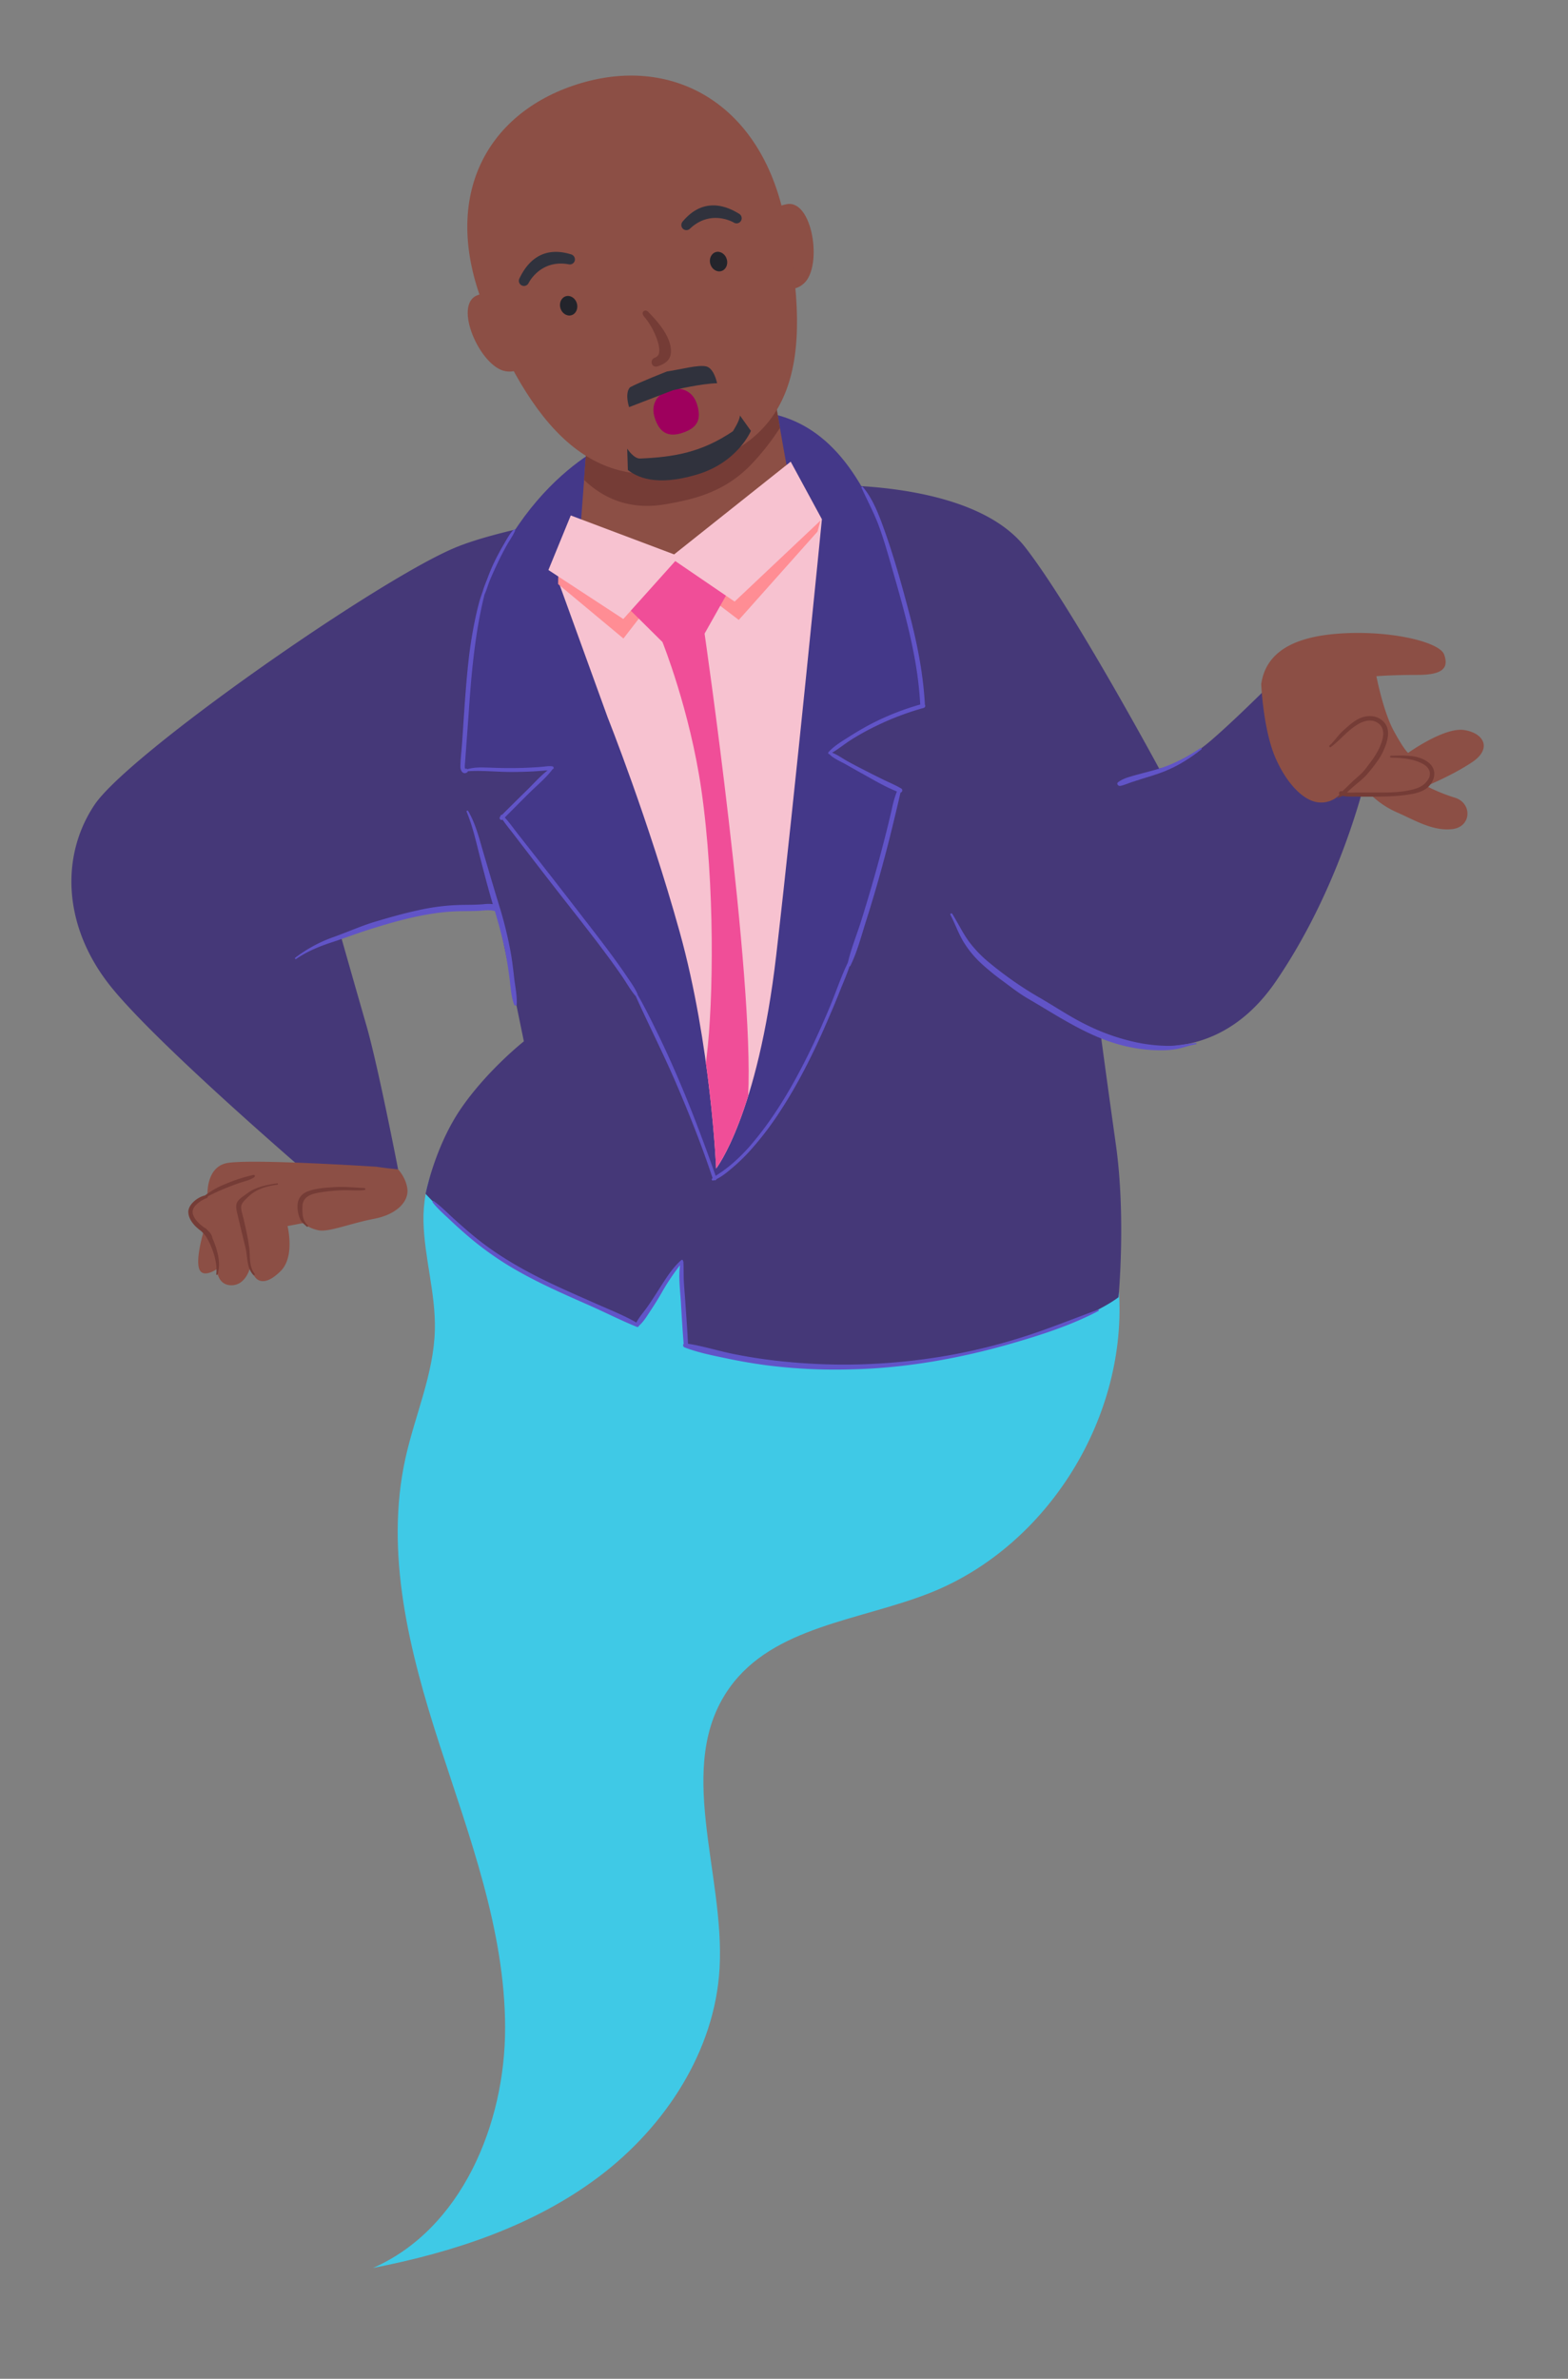 <svg xmlns="http://www.w3.org/2000/svg" xmlns:xlink="http://www.w3.org/1999/xlink" viewBox="0 0 1200 1820"><rect x="0" y="0" width="1200" height="1820" fill="#808080" stroke="none"/><defs><style>.cls-1{fill:none;}.cls-2{isolation:isolate;}.cls-3{clip-path:url(#clip-path);}.cls-4{fill:url(#radial-gradient);}.cls-5{fill:#fff;}.cls-13,.cls-14,.cls-16,.cls-17,.cls-6,.cls-7{opacity:0.5;}.cls-12,.cls-13,.cls-14,.cls-15,.cls-16,.cls-17,.cls-18,.cls-19,.cls-20,.cls-6,.cls-7,.cls-8{mix-blend-mode:screen;}.cls-6{fill:url(#linear-gradient);}.cls-7{fill:url(#radial-gradient-2);}.cls-12,.cls-15,.cls-18,.cls-19,.cls-20,.cls-8{opacity:0.2;}.cls-8{fill:url(#radial-gradient-3);}.cls-21,.cls-9{mix-blend-mode:overlay;}.cls-9{fill:url(#radial-gradient-4);}.cls-10{clip-path:url(#clip-path-2);}.cls-11{fill:url(#radial-gradient-5);}.cls-12{fill:url(#radial-gradient-6);}.cls-13{fill:url(#linear-gradient-2);}.cls-14{fill:url(#radial-gradient-7);}.cls-15{fill:url(#radial-gradient-8);}.cls-16{fill:url(#linear-gradient-3);}.cls-17{fill:url(#radial-gradient-9);}.cls-18{fill:url(#radial-gradient-10);}.cls-19{fill:url(#radial-gradient-11);}.cls-20{fill:url(#radial-gradient-12);}.cls-21{fill:url(#radial-gradient-13);}.cls-22{fill:#3fc9e6;}.cls-23{fill:#453878;}.cls-24{fill:#6154c7;}.cls-25{fill:#8c4f45;}.cls-26{fill:#753c36;}.cls-27{fill:#443889;}.cls-28{fill:#f7c2d0;}.cls-29{fill:#ff8d94;}.cls-30{fill:#f04e98;}.cls-31{fill:#23242b;}.cls-32{fill:#30323d;}.cls-33{fill:#9e005d;}</style><clipPath id="clip-path"><rect class="cls-1" x="-1510.29" y="2439.71" width="1920" height="1080"/></clipPath><radialGradient id="radial-gradient" cx="-550.29" cy="2666.46" r="960" gradientUnits="userSpaceOnUse"><stop offset="0.41" stop-color="#6154c7"/><stop offset="1" stop-color="#453878"/></radialGradient><linearGradient id="linear-gradient" x1="-1382.08" y1="1656.63" x2="-1382.08" y2="2705.91" gradientTransform="matrix(0.88, 0.48, -0.48, 0.88, 2240.32, 1042.52)" gradientUnits="userSpaceOnUse"><stop offset="0" stop-color="#fff"/><stop offset="0.21" stop-color="#b6b6b6"/><stop offset="0.43" stop-color="#757575"/><stop offset="0.62" stop-color="#434343"/><stop offset="0.78" stop-color="#1e1e1e"/><stop offset="0.91" stop-color="#080808"/><stop offset="1"/></linearGradient><radialGradient id="radial-gradient-2" cx="-4527.42" cy="2329.12" r="727.12" gradientTransform="matrix(0.11, 0.06, -0.48, 0.88, 1506.55, 637.06)" xlink:href="#linear-gradient"/><radialGradient id="radial-gradient-3" cx="7112.13" cy="2455.06" r="727.25" gradientTransform="matrix(-0.09, -0.08, -0.69, 0.73, 1967.37, 1078.89)" xlink:href="#linear-gradient"/><radialGradient id="radial-gradient-4" cx="-550.29" cy="3095.93" r="827.22" gradientTransform="translate(0 -1779) scale(1 1.44)" gradientUnits="userSpaceOnUse"><stop offset="0" stop-color="#fff"/><stop offset="0.09" stop-color="#eae8f0"/><stop offset="0.42" stop-color="#a49dbd"/><stop offset="0.69" stop-color="#716798"/><stop offset="0.89" stop-color="#514581"/><stop offset="1" stop-color="#453878"/></radialGradient><clipPath id="clip-path-2"><rect class="cls-1" x="449.71" y="2439.71" width="1920" height="1080"/></clipPath><radialGradient id="radial-gradient-5" cx="1409.71" cy="2666.46" r="960" xlink:href="#radial-gradient"/><radialGradient id="radial-gradient-6" cx="-4762.71" cy="1109.69" r="727.25" gradientTransform="matrix(-0.09, -0.08, -0.69, 0.73, 1967.37, 1078.89)" xlink:href="#linear-gradient"/><linearGradient id="linear-gradient-2" x1="-5016.8" y1="3665.44" x2="-5016.8" y2="4714.73" gradientTransform="matrix(-0.88, 0.48, 0.48, 0.88, -5533.67, 1042.52)" xlink:href="#linear-gradient"/><radialGradient id="radial-gradient-7" cx="-34793.12" cy="4338.3" r="727.11" gradientTransform="matrix(-0.11, 0.06, 0.48, 0.88, -4799.9, 637.06)" xlink:href="#linear-gradient"/><radialGradient id="radial-gradient-8" cx="32272.04" cy="5305.57" r="727.24" gradientTransform="matrix(0.09, -0.08, 0.69, 0.73, -5260.72, 1078.89)" xlink:href="#linear-gradient"/><linearGradient id="linear-gradient-3" x1="-1972.36" y1="4277.73" x2="-1972.36" y2="4835.62" gradientTransform="matrix(-0.9, 0.44, 0.44, 0.9, -2675.72, -1128.07)" xlink:href="#linear-gradient"/><radialGradient id="radial-gradient-9" cx="-9439.48" cy="4635" r="386.54" gradientTransform="matrix(-0.11, 0.05, 0.44, 0.9, -1923.43, -1498.4)" xlink:href="#linear-gradient"/><radialGradient id="radial-gradient-10" cx="-10533.93" cy="4731.3" r="188.92" gradientTransform="matrix(-0.1, 0.07, 0.55, 0.83, -2629.54, -1351.63)" xlink:href="#linear-gradient"/><radialGradient id="radial-gradient-11" cx="38984.74" cy="3974.6" r="189.01" gradientTransform="matrix(0.11, -0.04, 0.33, 0.95, -4716.32, -321.47)" xlink:href="#linear-gradient"/><radialGradient id="radial-gradient-12" cx="5911.96" cy="4799.88" r="386.56" gradientTransform="matrix(0.09, -0.08, 0.65, 0.76, -2403.44, -1079.74)" xlink:href="#linear-gradient"/><radialGradient id="radial-gradient-13" cx="1409.71" cy="3095.93" r="827.22" xlink:href="#radial-gradient-4"/></defs><g class="cls-2"><g id="Layer_1" data-name="Layer 1"><g class="cls-3"><rect class="cls-4" x="-1510.29" y="1706.46" width="1920" height="1920"/><path class="cls-5" d="M295.58,1860.46c-5.23,9.45-39.08.74-75.63-19.46s-61.93-44.23-56.71-53.68,39.08-.74,75.63,19.46S300.8,1851,295.58,1860.46Z"/><polygon class="cls-6" points="295.57 1860.46 229.41 1823.89 163.24 1787.32 -577.79 2567.67 -274.35 2735.38 29.11 2903.08 295.57 1860.46"/><path class="cls-7" d="M-19.45,2454.7c-194.24,351.45-385.92,617.45-428.13,594.12s81-327.14,275.28-678.6,385.91-617.45,428.12-594.12S174.79,2103.25-19.45,2454.7Z"/><path class="cls-8" d="M-401.93,2218.48c-275.6,292.06-470.57,555.65-435.5,588.74s286.92-176.83,562.52-468.88S195.66,1782.7,160.58,1749.6-126.34,1926.43-401.93,2218.48Z"/><rect class="cls-9" x="-1510.29" y="1706.46" width="1920" height="1920"/></g><g class="cls-10"><rect class="cls-11" x="449.71" y="1706.46" width="1920" height="1920"/><path class="cls-12" d="M1558.07,2218.48c-275.6,292.06-470.57,555.65-435.5,588.74s286.92-176.83,562.52-468.88,470.57-555.64,435.49-588.74S1833.66,1926.43,1558.07,2218.48Z"/><path class="cls-5" d="M563.84,1860.46c5.22,9.45,39.08.74,75.62-19.46s61.93-44.23,56.71-53.68-39.08-.74-75.62,19.46S558.62,1851,563.84,1860.46Z"/><polygon class="cls-13" points="563.84 1860.46 630.01 1823.89 696.17 1787.32 1437.21 2567.67 1133.76 2735.38 830.31 2903.08 563.84 1860.46"/><path class="cls-14" d="M878.87,2454.7c194.23,351.45,385.91,617.45,428.12,594.12s-81-327.14-275.27-678.6S645.8,1752.77,603.6,1776.1,684.63,2103.25,878.87,2454.7Z"/><path class="cls-15" d="M1261.35,2218.48c275.59,292.06,470.57,555.65,435.49,588.74s-286.92-176.83-562.51-468.88S663.76,1782.7,698.83,1749.6,985.76,1926.43,1261.35,2218.48Z"/><path class="cls-5" d="M949.9,1853.24c2.54,5.15,20.73,1.36,40.64-8.46s34-22,31.45-27.12-20.74-1.35-40.65,8.47S947.36,1848.09,949.9,1853.24Z"/><polygon class="cls-16" points="949.9 1853.24 985.94 1835.45 1021.99 1817.66 1396.32 2250.41 1231.01 2332 1065.7 2413.59 949.9 1853.24"/><path class="cls-17" d="M1102.55,2176.63c94.5,191.46,189.74,337.47,212.74,326.12s-35-175.76-129.47-367.21-189.73-337.47-212.73-326.12S1008.06,1985.18,1102.55,2176.63Z"/><path class="cls-18" d="M1020.62,1906.52c57.65,87,112.86,151.9,123.3,145s-27.82-83.06-85.47-170-112.85-151.9-123.3-145S963,1819.53,1020.62,1906.52Z"/><path class="cls-19" d="M1024,1904.83c34,98.67,51.93,182,40.08,186.05s-49-72.6-83-171.27-51.93-182-40.08-186S990.06,1806.16,1024,1904.83Z"/><path class="cls-20" d="M1298.91,2066.84c139.17,161.91,236.23,306.72,216.78,323.44s-148-101-287.2-262.92-236.22-306.72-216.78-323.44S1159.74,1904.92,1298.91,2066.84Z"/><rect class="cls-21" x="449.71" y="1706.46" width="1920" height="1920"/></g><path class="cls-22" d="M359.5,865.26C334,875.46,323.42,907,324.1,934.74s9.38,55,8.7,82.76c-.82,33.59-15.18,65.13-22.45,97.9-16.13,72.66,3,148.28,25.91,219s50.08,142,50.31,216.47-33.63,154.77-101.13,184.33c61.6-12,123-32.11,173.26-70.07s88.45-95.88,92-159.3c4.07-73-34.68-154.88,7.42-214.25,33.68-47.5,100.25-51.62,154-73,90.1-35.88,151.44-135,144.06-232.73-59.87-19-108.63-68.48-168.81-86.45C584.89,868.83,456.38,910.81,359.5,865.26Z"/><path class="cls-23" d="M379.53,693.66c.64,2,21.39,103.07,21.39,103.07s-27.88,22-48,51.21-27.23,65.47-27.23,65.47A324.51,324.51,0,0,0,388,965.27c37.6,24,101.13,48,101.13,48l32.41-48,3.24,63.48s92,30.34,195.12,10.65S856,992.49,856,992.49s5.83-60.93-2-116.68-11.67-84.92-11.67-84.92,79.74,39.55,134.19-40.19,72-169.18,72-169.18l-64.82-69.37s-34.36,35-57,54.46S887.09,588,887.09,588,821,465.48,784.67,418.81s-131.59-48.62-160.76-47.32-215.86,22.25-276.15,47.75S98.19,577,72.26,615.87s-24,91.93,11,137S246,906.93,246,906.93l60.93-.65s-16.85-88.16-26.57-121.87-19.45-68.06-19.45-68.06a241.12,241.12,0,0,1,62-18.8C358.78,691.72,379.53,693.66,379.53,693.66Z"/><path class="cls-24" d="M918.77,572.34c-9.48,6.33-19.92,12-30.81,15.48-5.63,1.77-11.39,3.12-17.07,4.71-5.1,1.42-10.93,2.71-15.23,5.92-1.49,1.11.13,3.12,1.6,2.86,3.09-.55,6-2,9-2.95,2.63-.89,5.27-1.73,7.92-2.54,5.72-1.74,11.45-3.46,17-5.66,10.35-4.11,19.56-10,28.3-16.85C920,572.89,919.35,572,918.77,572.34Z"/><path class="cls-24" d="M915.19,798c-7.33.5-14.39,2.34-21.78,2.19a129.35,129.35,0,0,1-21.77-2.27A162.55,162.55,0,0,1,831.24,784c-12.67-6.2-24.2-14.14-36.41-21.12a276.19,276.19,0,0,1-36.92-25.7A91.48,91.48,0,0,1,741.27,720c-4.75-6.59-8.21-14-12.52-20.87a.8.8,0,0,0-1.39.78c3.5,6.71,6,13.93,9.85,20.44a78.1,78.1,0,0,0,13.12,16.2,179.4,179.4,0,0,0,17.32,14.16c6.2,4.6,12.24,9.35,18.92,13.24,25.34,14.74,49.95,31.9,79.33,37.42a112.25,112.25,0,0,0,24.53,2.17,59.87,59.87,0,0,0,12-1.33c4.29-1,8.5-2.6,12.86-3.24C915.85,798.86,915.75,797.93,915.19,798Z"/><path class="cls-24" d="M393.47,748c-.72-6.39-1.46-12.77-2.58-19.1a312.43,312.43,0,0,0-9.35-37.63c-3.84-12.5-7.48-25.06-11.21-37.6-3.35-11.26-6.09-23-12.05-33.18a.66.66,0,0,0-1.15.64c4.64,11.13,7.19,22.85,10.19,34.48,3.13,12.09,6.25,24.18,9.81,36.15a31.57,31.57,0,0,0-7.53.11c-5.26.39-10.55.41-15.82.46a166.13,166.13,0,0,0-33.61,4.07c-11.07,2.38-22,5.48-32.83,8.71s-21.08,7.89-31.69,11.68a107.1,107.1,0,0,0-29.73,16c-.52.4.15,1.31.69.93,8.14-5.64,17.73-9.65,27.12-12.7,10-3.26,19.89-7.08,30-10.23,20.53-6.44,42.25-12.38,63.81-13.48,6-.3,12-.16,18-.39,4.34-.17,9-1.12,13.21.17,3.14,10.64,6.07,21.36,8.19,32.25,1.24,6.33,2.17,12.72,3,19.11.9,6.55,1.1,13.83,3.5,20a1,1,0,0,0,2-.25C395.79,761.59,394.21,754.61,393.47,748Z"/><path class="cls-25" d="M288.13,892.67c6.15,1,16.54,2,16.54,2s6.14,6.42,7.12,15.18-7.13,19.12-25.61,22.68-34.68,10.38-42.46,8.75-11.67-5.51-11.67-5.51l-12,2.27s5.84,23.34-5.18,34.36-17.08,8.1-19.56,4.86a40.2,40.2,0,0,1-4.11-6.81S188,983,177.6,983.35s-11.34-10.3-11.34-10.3v-2.27s-11.35,8.1-13.94-.33,3.57-28.52,3.57-28.52-13-9.72-10.38-16.2,13.29-10.37,13.29-10.37-1.62-21.4,13.94-25.29S288.13,892.67,288.13,892.67Z"/><path class="cls-26" d="M278.85,909c-8-.47-15.82-1.26-23.82-.67-6.33.46-13.19.83-19.19,3.06-5.16,1.92-7.93,5.5-8.15,11.06a24.36,24.36,0,0,0,1.87,10c1.07,2.65,3.21,4.1,5.2,6,.55.53,1.39-.28.85-.83a12.61,12.61,0,0,1-4-8.72,33.09,33.09,0,0,1,0-7.31c.89-6.24,6.71-8.06,12.19-9.06a135.52,135.52,0,0,1,17.52-1.85c5.9-.28,11.86.56,17.7-.22C279.9,910.36,279.66,909,278.85,909Z"/><path class="cls-26" d="M212.16,905.37c-7.63,1.06-16.27,2.68-22.57,7.41-2.46,1.85-5.87,3.78-7.66,6.34-2,2.82-1,6.49-.29,9.58,2,8.59,4.11,17.21,6.22,25.78,1.82,7.34.58,15.09,6,21,.59.65,1.49-.27,1-.93-4.52-5.66-3.25-13.4-4.14-20.19-1-7.46-2.7-14.83-4.4-22.16-.68-2.95-2.59-7.7-1.37-10.6,1.05-2.5,4.33-5.32,6.33-7.08,6-5.28,13.39-7.09,21.16-8.17C213,906.24,212.78,905.28,212.16,905.37Z"/><path class="cls-26" d="M194.12,898.9a119.8,119.8,0,0,0-21.43,6.91,67.61,67.61,0,0,0-15.83,8.84c-5.63,1.21-12.86,6.89-12.73,12.74.1,4.33,2.84,8.29,5.83,11.19a47.4,47.4,0,0,0,4.17,3.45c1,1.12,2.17,2.12,3,3.29a43.14,43.14,0,0,1,4.38,8.28c2.77,6.54,4.8,14.27,4,21.38,0,.55.76.63.92.15,2.51-7.47.61-16-2-23.17-.43-1.16-1.13-3-2-5a.75.75,0,0,0,0-.52,9.87,9.87,0,0,0-3.33-4.89,8.54,8.54,0,0,0-3.36-2.7c-2.82-2.21-5.56-4.55-7.25-7.79-2-3.87-1.07-6.73,1.94-9.58a24,24,0,0,1,7.84-4.88,1.35,1.35,0,0,0,.78-1.28,155.57,155.57,0,0,1,15.5-7c3.57-1.43,7.18-2.79,10.85-3.93,3.3-1,6.53-1.79,9.35-3.86A.93.93,0,0,0,194.12,898.9Z"/><path class="cls-25" d="M965.2,523.5c2.6-18.15,15.56-34.71,55.75-38.42s80.71,5.68,84.27,15.73-.65,15.56-20.42,15.56-31.44,1-31.44,1,5.19,26.9,13.29,41.81,11,16.86,11,16.86,27.55-19.78,42.79-17.51,21.71,14.26,6.15,24.64-35,18.19-35,18.19a134.11,134.11,0,0,0,22,9c13.29,4.22,12.64,22.37-2.27,24s-28.52-6.81-41.81-12.64a68.65,68.65,0,0,1-21.07-14.26s-11,1.29-16.85.64l-5.84-.64a19.54,19.54,0,0,1-16.2,6.48c-10.7-.65-24-12.64-33.39-34S965.2,523.5,965.2,523.5Z"/><path class="cls-25" d="M1013.17,575.36c.33-1,25-28.52,35.33-26.26s18.8,11.67,5.84,29.5-21.07,22.78-22,22.73S1013.17,575.36,1013.17,575.36Z"/><path class="cls-26" d="M1093.53,583.66c-8-6.56-19.42-5.65-29-5.45a.71.71,0,0,0,0,1.42c8.18.19,17.94.89,25.09,5.23,4.43,2.7,6.23,7.21,3.23,11.71-2.65,4-6.12,5.94-10.65,7.21-9.11,2.55-18.9,2.61-28.29,2.56-4.88,0-9.75,0-14.62-.05-2.42,0-5.65.3-8.49,0,1.17-1,2.31-2.09,3.47-3.13,3.59-3.25,7.66-6.2,11-9.67a115,115,0,0,0,8.06-10.07,47.11,47.11,0,0,0,6.13-10.69c2.61-6.2,4.86-14.32-.1-20s-12.84-6-19.34-2.87c-4.57,2.21-8.47,5.94-12.23,9.28s-6.47,7.88-10.28,11.2c-.66.58.2,1.79.93,1.25,7.8-5.73,13.6-13.8,22.39-18.3,4.16-2.13,9.09-3,13.26-.41,4.56,2.85,5.13,7.53,4,12.36-2.2,9-7.62,16-13.16,23.13-3.08,4-7.22,7-10.85,10.51-1.9,1.83-3.77,3.7-5.69,5.51-.37.35-.78.71-1.18,1.06,0,0-.05,0-.07,0-1.67-.79-3.19,1.4-2,2.44a12.93,12.93,0,0,1-1.71,2.47.17.17,0,0,0,.2.26c1.35-.76,2.67-1.08,3.94-1.74,3.36.85,7.21.47,10.56.56,6.53.17,13.08.12,19.61,0a158.89,158.89,0,0,0,17-1.08c5.06-.61,10.68-1.49,15.19-4C1097.41,600.09,1101,589.8,1093.53,583.66Z"/><path class="cls-27" d="M547.42,901.74s60.07-40.19,99.39-156S687.87,604,687.87,604l-54-28.52s20.31-13.4,37.16-20.75,35.44-13.83,35.44-13.83S700,466.56,673.61,401.74s-61.37-85.13-99-87.3-108,22-128.35,36.31-50.13,42.35-70.44,88.59-20.31,150-20.31,150l67.85-2.5-39.33,38.37s28.09,33.28,77.36,97.24S547.42,901.74,547.42,901.74Z"/><path class="cls-28" d="M465.09,549s31.12,77.92,55.1,164.14S548.07,894,548.07,894s31.76-40.19,46-163.35S629,397.25,629,397.25L427.16,444.37Z"/><path class="cls-24" d="M840.28,1002.06c-19.52,7.12-38.69,15-58.53,21.2a439.47,439.47,0,0,1-60.62,14.56,468.43,468.43,0,0,1-63.21,6.07,454.48,454.48,0,0,1-61.94-2.6q-17.61-1.92-35-5.43c-11.47-2.32-22.87-6-34.45-7.76-.5-10.42-1.3-20.85-2-31.25-.36-5.06-.77-10.12-1.1-15.18-.35-5.39-.17-10.77-.4-16.15a1.08,1.08,0,0,0-.25-.64.87.87,0,0,0-1.45-.74c-7,6.17-12,14.45-17,22.24-2.73,4.27-5.46,8.54-8.33,12.72s-6.62,8.28-9,12.76c-9.48-5.47-19.9-9.59-29.89-14-11-4.86-22.06-9.66-33-14.78-21.81-10.22-42.72-21.9-61.38-37.24-5.22-4.3-10.3-8.78-15.33-13.31s-9.88-9.59-15.4-13.55c-.68-.49-1.3.49-.85,1,3.93,5,8.84,9.24,13.43,13.57S353.74,942,358.44,946a241,241,0,0,0,29,21.21c20,12.39,41.58,21.83,63.05,31.29,12.33,5.43,24.42,11.62,36.89,16.7a1.23,1.23,0,0,0,1.66-.95,2.29,2.29,0,0,0,.33-.24c3.58-3.25,6.34-8,9-12s5.31-8.27,7.77-12.53A167,167,0,0,1,520.42,968c-1.22,9.21.1,19,.66,28.19.65,10.64,1.24,21.3,2.13,31.92a1.75,1.75,0,0,0,.6,2.74c10.51,4.11,22.1,6.31,33.12,8.63q15.35,3.22,30.91,5.24a416.5,416.5,0,0,0,63.06,3c41.69-.86,83.6-8.34,123.59-19.9,22.53-6.51,45.34-13.89,66.17-24.8C841.17,1002.75,840.84,1001.85,840.28,1002.06Z"/><path class="cls-24" d="M707.82,539.16c-1.23-23.27-5.73-46.18-11.63-68.68-5.82-22.14-12-44.47-19.75-66-4-11-8.47-22.93-16.16-32-.47-.54-1.22.13-.95.71,4.56,10,9.71,19.5,13.49,29.83,3.6,9.88,6.48,20,9.4,30.13,6.4,22.18,12.82,44.41,17.15,67.11a287.18,287.18,0,0,1,4.9,38.76,200.86,200.86,0,0,0-36.22,14.13c-6,3.08-11.85,6.48-17.54,10.09s-12,7.28-16.46,12.25a.89.89,0,0,0,.62,1.5c3.24,3.37,8.49,5.49,12.49,7.74,4.52,2.56,9,5.13,13.58,7.63C669,597,677.56,602,686.39,605.56a85.06,85.06,0,0,0-3.89,13.64q-2,8.58-4.14,17.13-4.29,17.1-9.1,34.06t-10.07,33.78c-3.36,10.71-7.75,21.39-10.32,32.33-5.3,10.88-9.11,22.65-13.78,33.79-5.21,12.42-10.69,24.71-16.67,36.78-11.7,23.59-25.2,46.86-42.2,67.07a138.18,138.18,0,0,1-14.4,14.93c-2.78,2.44-5.67,4.76-8.66,6.92-1.78,1.28-3.65,2.41-5.45,3.65C534.33,861.71,519.78,824.1,502,788c-4.49-9.13-9-18.26-14.09-27.06a1.08,1.08,0,0,0-.09-.58c-2.08-4.78-5.4-9.23-8.3-13.55-3.07-4.57-6.27-9.06-9.51-13.51-6.21-8.52-12.64-16.88-19.1-25.21C436.92,690,423,672,408.86,654l-11.61-14.77c-3.59-4.56-7-9.43-10.94-13.75q9.15-9.22,18.35-18.39c6-6,13.08-11.66,18.16-18.49l.33-.13a1.14,1.14,0,0,0-.24-2.07c-2.55-.56-5.23.05-7.82.26-2.94.24-5.87.43-8.81.59q-8.5.45-17,.41c-5.6,0-11.2-.24-16.8-.41-5-.14-10-.22-14.77,1.27a1.17,1.17,0,0,0-1.35-.3c-1.08.39-.48-4.17-.47-4.4l.33-4.52q.35-4.85.7-9.69.68-9,1.34-18.09c.85-11.71,1.62-23.44,2.72-35.13,2-20.72,4.77-41.34,9.84-61.51,1.61-3.48,2.6-7.26,4.05-10.81,1.93-4.71,4.1-9.37,6.29-14q3-6.27,6.37-12.36c2.17-3.9,4.93-7.63,6.69-11.73.28-.66-.71-1.19-1.17-.71-3.2,3.33-5.48,7.76-7.81,11.73q-3.66,6.24-6.82,12.76c-2,4.11-3.71,8.29-5.31,12.56-1.22,3.28-2.7,6.57-3.63,10-1,2.79-2,5.6-2.79,8.54-1.36,5.07-2.52,10.19-3.56,15.33-1.95,9.68-3.47,19.4-4.56,29.22-2.31,20.87-3.46,41.89-4.92,62.84-.42,6.14-1.27,12.4-1.3,18.55,0,2.75,2,6.19,5.1,4.14a1.48,1.48,0,0,0,.61-.87c10.84-.73,21.58.5,32.43.55,5.67,0,11.35-.1,17-.4q4.41-.24,8.81-.61c.93-.08,1.86-.13,2.78-.21-5.88,4.63-11.05,10.55-16.33,15.69q-9.33,9.12-18.56,18.34a1,1,0,0,0-1.16,1.16l-.24.23a1.49,1.49,0,0,0,1.84,2.31c2.43,3.6,5.24,7,7.87,10.41l10.67,13.89q10.45,13.63,21,27.18c13.86,17.83,28,35.49,41.4,53.65q5.28,7.14,10.32,14.45c3.37,4.92,6.35,10.34,10.15,14.93a1,1,0,0,0,.42.32c10,22.28,21.16,44.06,30.82,66.54,10.27,23.94,19.88,48.15,28.09,72.88l-.44.36a.88.88,0,0,0,.83,1.47c.22-.07.45-.16.67-.25a1.47,1.47,0,0,0,1.95-.83c4.47-2.16,8.6-5.68,12.29-8.79a142.09,142.09,0,0,0,13.3-12.9,240.55,240.55,0,0,0,23.36-30.66c14.69-22.48,26.48-46.63,37-71.28Q639,767.82,643.27,757c2.32-5.81,4.88-11.63,6.85-17.6a1,1,0,0,0,.75-.61c5-10.2,8-21.61,11.38-32.4q5.36-16.78,10.17-33.75c6.24-21.91,11.62-44,16.74-66.22a1.74,1.74,0,0,0,.6-3.13c-4.43-2.63-9.33-4.63-14-6.91s-9.31-4.64-13.94-7c-4.45-2.27-8.88-4.56-13.26-7-3.68-2-7.66-5-11.75-6.47,5-2.93,9.65-6.77,14.56-9.89a193.08,193.08,0,0,1,17.66-9.87,213.85,213.85,0,0,1,37.87-14.53A1.61,1.61,0,0,0,707.82,539.16Z"/><path class="cls-25" d="M456.21,242.79s-11.55,157.26-12.87,172.84,76.43-8.34,30.86,25.41c0,0,21.52.63,80.32-8.71,94.12-14.95,42.7-6.5,53.92-30.45,0,0,5.31,4-1.2-21-7.79-30-27.46-159.35-27.46-159.35Z"/><path class="cls-26" d="M456.2,242.79l123.58-21.3S588.67,280,596.86,327.4a181.66,181.66,0,0,1-23.19,29.22c-20.13,20.29-43.37,25.57-64.27,29.17-25.42,4.39-45.82-2.85-62.38-18.58C450.85,315.76,456.2,242.79,456.2,242.79Z"/><path class="cls-29" d="M517.45,437.78l47.94,36.53,60.26-67.6,2.24-8.42s-9.72-1.68-14.41-2.42C613.48,395.87,576.73,427.34,517.45,437.78Z"/><path class="cls-29" d="M516.22,438a220.7,220.7,0,0,1-88.91-3.12l-.19,12,50,41.65Z"/><path class="cls-30" d="M539.22,484.77l18.53-32.89-41.81-26.33-34.72,40.16L507,491.24s20.94,52,29.73,112.86c10.65,73.82,9.15,162.09,4.17,203.65-.2,1.85-.43,3.69-.67,5.54,6.39,46.24,7.8,80.67,7.8,80.67s12-15.16,24.53-55.39C577.27,747,539.22,484.77,539.22,484.77Z"/><polygon class="cls-28" points="605.13 353.23 515.91 424.17 436.81 394.37 419.7 436.11 427.2 441.02 477.02 473.61 516.78 429.27 562.21 460.26 629 397.25 605.13 353.23"/><path class="cls-25" d="M580.88,176.73s.69-16.37,21.13-20.49c19.77-4,27.8,47.43,13.24,60.59s-27.4-9.81-27.4-9.81Z"/><path class="cls-25" d="M394.11,231.71s-9.45-13.38-28.87-5.77c-18.77,7.36,2.34,54.93,21.7,58.09S404.65,261,404.65,261Z"/><path class="cls-25" d="M370.3,234.48c40.86,103,89.68,143.88,161.13,122.85s93.42-73.11,68.88-190.55C582.2,80.05,516.12,42.57,444.94,63.52S336.35,148.91,370.3,234.48Z"/><path class="cls-31" d="M543.61,202c1.18,4,4.95,6.43,8.44,5.4s5.33-5.1,4.15-9.11-5-6.43-8.43-5.41S542.43,198,543.61,202Z"/><path class="cls-31" d="M428.89,235.77c1.18,4,4.95,6.43,8.43,5.4s5.34-5.1,4.16-9.11-5-6.43-8.44-5.4S427.71,231.76,428.89,235.77Z"/><path class="cls-32" d="M564.77,170.74a3.92,3.92,0,0,0,1-7.1c-7.79-4.79-26.3-14.26-43.17,5.67a4.1,4.1,0,0,0-.15,5.54,3.92,3.92,0,0,0,5.54.15c16.09-15.21,33.49-4.79,33.66-4.68A4,4,0,0,0,564.77,170.74Z"/><path class="cls-32" d="M402.11,218.62a3.88,3.88,0,0,1-2.79-.23,3.92,3.92,0,0,1-1.85-5.23c3.95-8.24,14.38-26.23,39.35-18.61a4.08,4.08,0,0,1,3.13,4.57,3.91,3.91,0,0,1-4.57,3.13c-21.77-4.07-30.75,14.11-30.83,14.3A4,4,0,0,1,402.11,218.62Z"/><path class="cls-26" d="M503.4,280.24c5.23-1.73,9-4.39,9.83-8.87,2.55-14-14.87-30.18-16.67-32.27-1.24-1.45-2.66-2.1-4.11-.86s-.17,3.27,1.08,4.72c5.88,6.86,12.41,20.84,10.77,27.39-.27,1.09-.91,2.47-3.42,3.44a3.53,3.53,0,0,0-2,4.49C500,281.42,503.3,280.28,503.4,280.24Z"/><path class="cls-32" d="M566.24,317.85l8.42,11.8s-10,24.24-41.6,33.53-45.59,1.65-52.55-3.55L480,343.25s5,7.8,9.91,7.58c25.44-1.12,46.64-4.43,71-20.89C560.84,329.94,566.22,321.9,566.24,317.85Z"/><path class="cls-33" d="M512.15,298.39c-8.93,2.83-14.36,10.86-11.14,21.05a29.61,29.61,0,0,0,2.91,6.61c3.73,6,9.91,8.78,21.1,4.09,7.32-3.06,10.18-7.61,9.78-14a29.75,29.75,0,0,0-1.42-6.94C530.15,299,521.09,295.56,512.15,298.39Z"/><path class="cls-32" d="M510.47,284.2s-20.59,8-28.2,12.06c0,0-4.36,3.27-.84,15.24L515,298.57s21.88-5.16,33.8-5.35c0,0-2.22-11.26-8.14-12.83S521.75,282.54,510.47,284.2Z"/></g></g></svg>